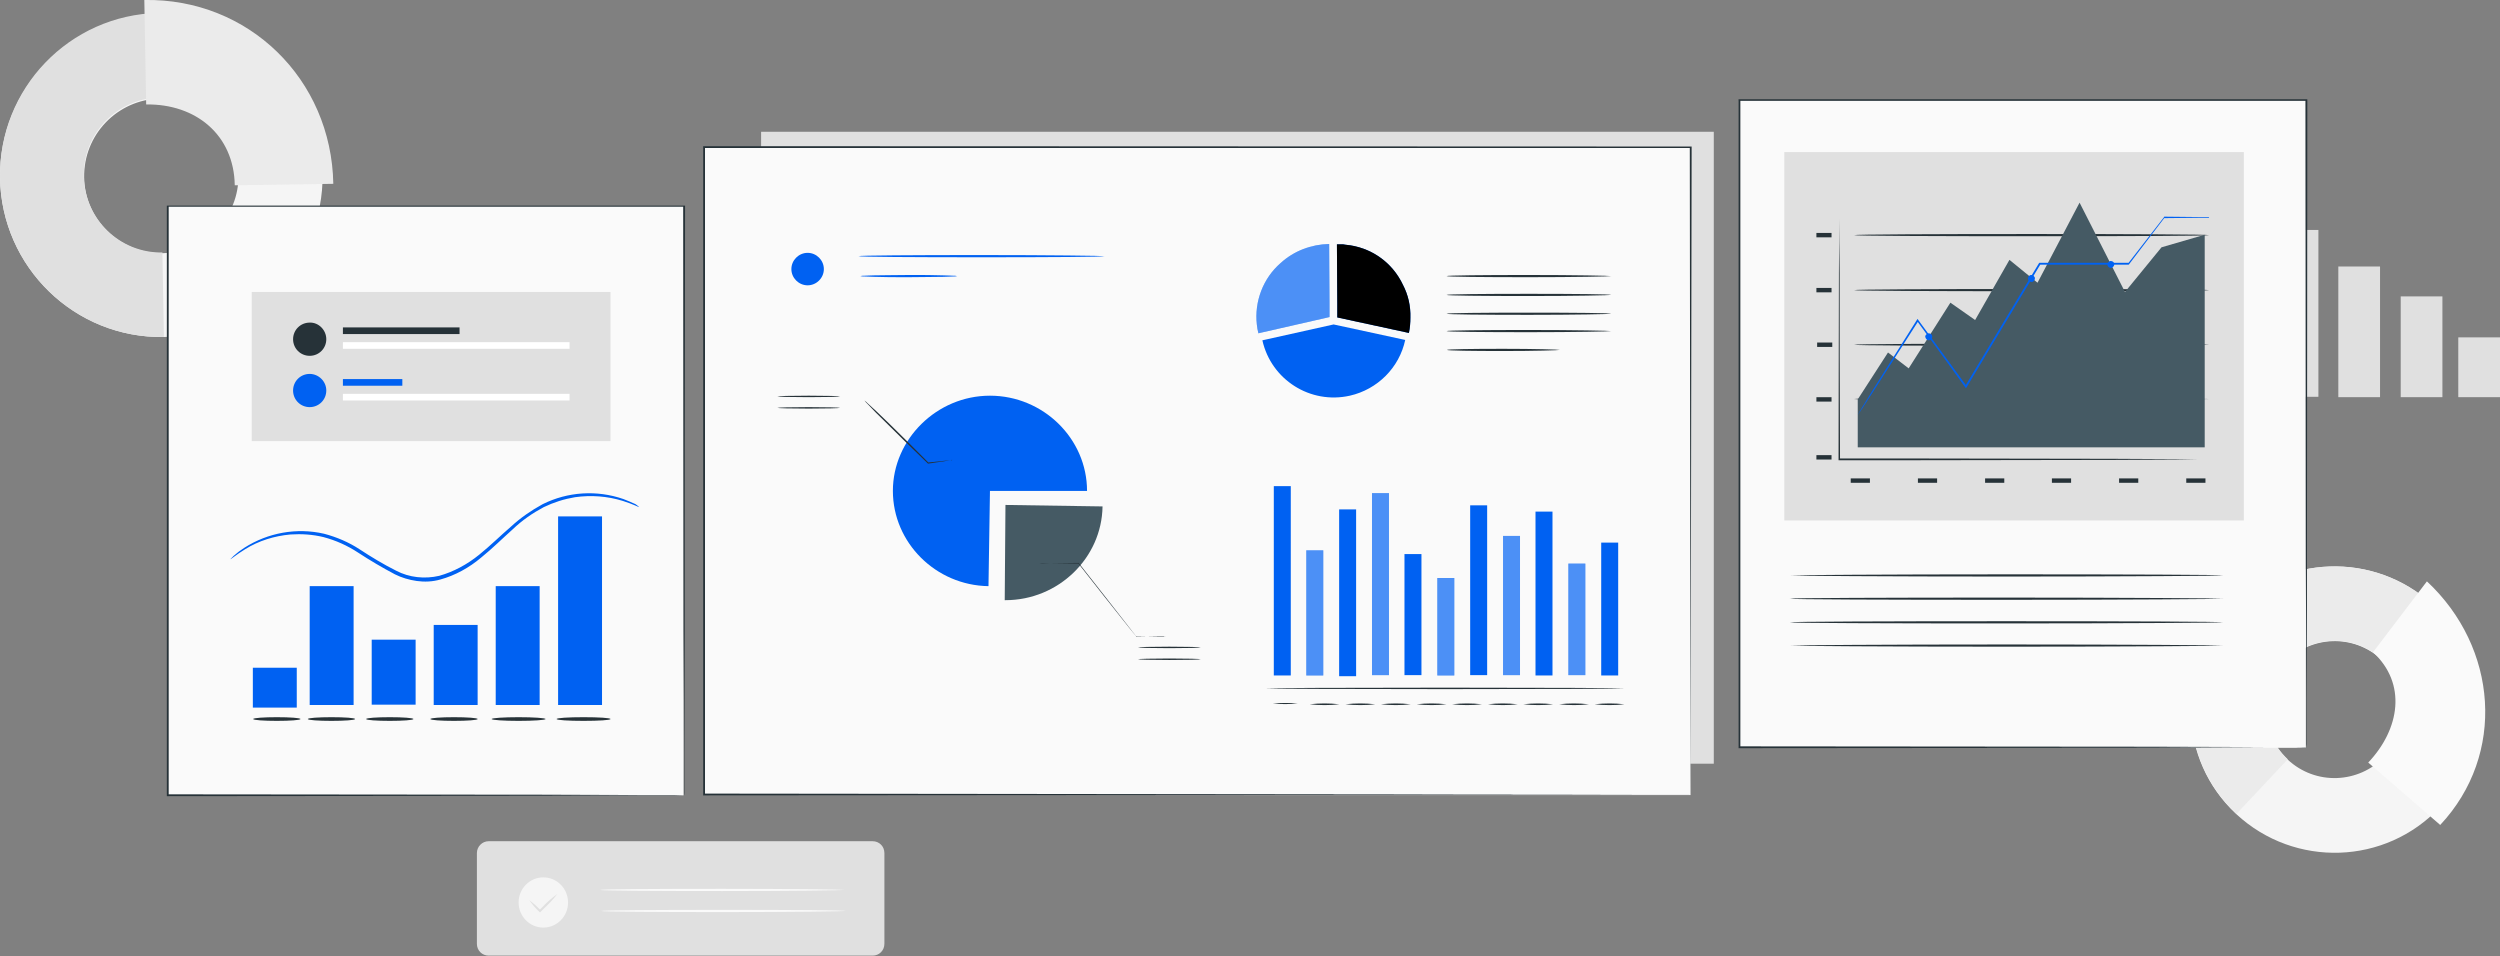 <svg version="1.1" id="Layer_1" xmlns="http://www.w3.org/2000/svg" x="0" y="0" viewBox="0 0 677.3 259.1" xml:space="preserve"><rect x="0" y="0" width="677.3" height="259.1" fill="#808080" stroke="none"/><style>.st0{fill:#e0e0e0}.st1{fill:#f5f5f5}.st2{fill:#ebebeb}.st3{fill:#fafafa}.st4{fill:#263238}.st5{fill:#455a64}.st6{fill:#0061f2}.st7{opacity:.3}.st8{fill:#fff}</style><g id="freepik--background-complete--inject-2"><path class="st0" d="M206.2 35.7h258.1v171.2H206.2z"/><path class="st1" d="M0 48.2C-.3 24 19.1 4.2 43.2 3.9s44 19.1 44.2 43.2c.3 24.1-19 43.9-43 44.2C20.3 91.7.4 72.4 0 48.2zm64.6-1c-.2-11.5-9.8-20.7-21.3-20.5-11.5.3-20.7 9.8-20.5 21.4.2 11.5 9.7 20.6 21.2 20.5 11.7-.3 20.9-9.9 20.6-21.4z"/><path class="st0" d="M0 48.2C-.4 24 18.8 4 43 3.5l.4 22.9c-11.6.2-20.9 9.7-20.7 21.3.2 11.6 9.7 20.9 21.3 20.7l.4 22.9C20.2 91.7.4 72.4 0 48.2z"/><path class="st2" d="M39.1 0c28.2-.5 50.7 21.4 51.2 49.8l-26.7.4c-.2-13.6-10.5-22.1-24-21.9L39.1 0z"/><path class="st0" d="M616.8 62.3h11.3v45.2h-11.3zm16.7 9.9h11.3v35.4h-11.3zm16.9 8.1h11.3v27.3h-11.3zM666 91.4h11.3v16.2H666z"/><path class="st1" d="M659.1 163.9c-15.8-14.6-40.3-13.8-55.1 1.9-14.6 15.5-13.9 40 1.7 54.6l.2.2c15.8 14.6 40.4 13.8 55.1-1.9 14.6-15.5 13.8-40-1.7-54.6-.1-.1-.1-.2-.2-.2zm-13 41c-7.1 7.5-18.8 7.9-26.3.9-7.5-6.9-7.9-18.6-1-26.1l.1-.1c7.1-7.5 18.8-7.9 26.3-.9 7.5 6.9 7.9 18.6.9 26.2.1-.1 0-.1 0 0z"/><path class="st2" d="M604 165.7c14.7-15.6 39.3-16.4 55.1-1.9l-13.9 14.8c-7.5-7-19.3-6.6-26.3.9-7 7.4-6.6 19.1.8 26.1l.1.1-13.9 14.8c-15.6-14.5-16.5-39-2-54.6 0-.1.1-.1.1-.2z"/><path class="st3" d="M657.5 157.5c19.2 17.9 21.5 46.9 3.6 66l-19.5-16.9c8.6-9.1 10.5-21.4 1.3-29.9l14.6-19.2z"/><path class="st0" d="M132.4 227.9h104c1.8 0 3.2 1.4 3.2 3.2v24.6c0 1.8-1.4 3.2-3.2 3.2h-104c-1.8 0-3.2-1.4-3.2-3.2v-24.6c0-1.7 1.4-3.2 3.2-3.2z"/><ellipse class="st1" cx="147.2" cy="244.5" rx="6.7" ry="6.8"/><path class="st0" d="M151 242.2c-1.1 1.4-2.3 2.7-3.6 3.9l-.9.9-.2.2-.2-.2c-1-.9-1.9-2-2.7-3.1 1.1.8 2.1 1.7 3.1 2.7h-.4l.9-.9c1.2-1.3 2.6-2.5 4-3.5z"/><path class="st3" d="M228.8 241.1c0 .1-14.8.3-33.1.3s-33.1-.1-33.1-.3 14.8-.3 33.1-.3 33.1.2 33.1.3zm.3 5.7c0 .1-14.8.3-33.1.3s-33.1-.1-33.1-.3 14.8-.3 33.1-.3 33.1.1 33.1.3z"/></g><g id="freepik--Screens--inject-2"><path class="st3" d="M190.7 40H458v175.4H190.7z"/><path class="st4" d="M458 215.3c0-1.7-.1-68.4-.2-175.4l.2.2H190.7l.3-.3v175.4l-.2-.2 267.2.3-267.3.2h-.2V39.6h.3l267.3.1h.2v.2c-.2 107-.3 173.7-.3 175.4z"/><path class="st5" d="M272.4 136.8l26.3.4c-.2 14-12 25.4-26.3 25.4h-.2l.2-25.8z"/><path class="st4" d="M315.9 172.4h-2.2l-5.9.1v-.1c-2.4-2.9-5.4-6.8-8.7-10.9l-7-8.9.1.1-7.7-.1-2.2.1h-.8c.3 0 .5-.1.8-.1h2.2l7.7-.1h.1v.1l7 8.9 8.6 11-.1-.1 5.9.1h1.6c.1-.1.4-.1.6-.1zm9.4 3c0 .1-3.8.2-8.5.2s-8.5-.1-8.5-.2 3.8-.2 8.5-.2 8.5.1 8.5.2zm0 3.2c0 .1-3.8.2-8.5.2s-8.5-.1-8.5-.2 3.8-.2 8.5-.2 8.5.1 8.5.2z"/><path class="st6" d="M268.2 133l-.4 25.8c-14.3-.2-25.9-11.8-25.9-25.8s11.9-25.8 26.3-25.8 26.3 11.6 26.3 25.8h-26.3z"/><path class="st4" d="M258 124.6c-.1.1-.3.1-.5.1l-1.3.2-4.7.7h-.1l-.1-.1-6.3-6.1c-3-3-5.8-5.7-7.7-7.6l-2.3-2.4c-.3-.3-.6-.6-.8-.9.3.2.6.5.9.8l2.4 2.2c2 1.9 4.8 4.6 7.8 7.6l6.2 6.2h-.1l4.8-.5 1.3-.1c.2-.1.3-.1.5-.1zm-30.4-17.2c0 .1-3.8.2-8.5.2s-8.5-.1-8.5-.2 3.8-.2 8.5-.2 8.5.1 8.5.2zm0 3.1c0 .1-3.8.2-8.5.2s-8.5-.1-8.5-.2 3.8-.2 8.5-.2 8.5.1 8.5.2z"/><path class="st6" d="M360.2 82.1l-.1-16c-4.9.1-9.6 1.9-13.2 5.2-4.7 4.1-7.1 10.4-6.4 16.6.1.8.2 1.6.4 2.3v.1l19.3-4.4v-3.8z"/><g class="st7"><path class="st8" d="M360.2 82.1l-.1-16c-4.9.1-9.6 1.9-13.2 5.2-4.7 4.1-7.1 10.4-6.4 16.6.1.8.2 1.6.4 2.3v.1l19.3-4.4v-3.8z"/></g><path class="st6" d="M380.1 77.2c-2.9-6.2-8.8-10.3-15.6-10.9l-.6-.1h-1.7l.1 16V86l19.4 4.2c.3-1.4.4-2.8.4-4.1.1-3.2-.6-6.2-2-8.9z"/><path d="M380.1 77.2c-2.9-6.2-8.8-10.3-15.6-10.9l-.6-.1h-1.7l.1 16V86l19.4 4.2c.3-1.4.4-2.8.4-4.1.1-3.2-.6-6.2-2-8.9z"/><path class="st6" d="M361.3 87.9L342 92.2c2.4 10.7 13 17.4 23.7 15 7.5-1.7 13.4-7.6 15-15.1l-19.4-4.2"/><path class="st4" d="M436.5 85c0 .1-10 .3-22.3.3s-22.3-.1-22.3-.3 10-.3 22.3-.3 22.3.1 22.3.3zm0-5.1c0 .1-10 .3-22.3.3s-22.3-.1-22.3-.3 10-.3 22.3-.3 22.3.1 22.3.3zm0-5.1c0 .1-10 .3-22.3.3s-22.3-.1-22.3-.3 10-.3 22.3-.3 22.3.2 22.3.3zm0 14.9c0 .1-10 .3-22.3.3s-22.3-.1-22.3-.3 10-.3 22.3-.3 22.3.2 22.3.3zm-13.9 5.1c0 .1-6.9.3-15.3.3S392 95 392 94.8s6.9-.3 15.3-.3 15.3.2 15.3.3z"/><path class="st6" d="M345.1 131.7h4.6V183h-4.6zm8.8 17.4h4.6V183h-4.6zm8.9-11.1h4.6v45.2h-4.6zm8.9-4.4h4.6v49.3h-4.6zm8.8 16.5h4.6v32.8h-4.6zm8.9 6.5h4.6V183h-4.6zm8.9-19.7h4.6v46h-4.6zm8.9 8.3h4.6v37.7h-4.6zm8.8-6.6h4.6V183H416zm8.9 14.1h4.6v30.2h-4.6zm8.9-5.7h4.6v36h-4.6z"/><path class="st4" d="M440.2 186.5c0 .1-21.8.2-48.7.2s-48.7-.1-48.7-.2 21.8-.2 48.7-.2 48.7.1 48.7.2zm-88.6 4.1c-2.3.2-4.6.2-6.8 0 2.3-.2 4.6-.2 6.8 0zm11.3.2c-2.7.3-5.4.3-8.1 0 2.7-.3 5.4-.3 8.1 0zm9.7 0c-2.7.3-5.4.3-8.1 0 2.6-.3 5.4-.3 8.1 0zm9.6 0c-2.7.3-5.4.3-8.1 0 2.7-.3 5.4-.3 8.1 0zm9.7 0c-2.7.3-5.4.3-8.1 0 2.6-.3 5.4-.3 8.1 0zm9.6 0c-2.7.3-5.4.3-8.1 0 2.7-.3 5.4-.3 8.1 0zm9.7 0c-2.7.3-5.4.3-8.1 0 2.6-.3 5.4-.3 8.1 0zm9.6 0c-2.7.3-5.4.3-8.1 0 2.6-.3 5.4-.3 8.1 0zm9.7 0c-2.7.3-5.4.3-8.1 0 2.6-.3 5.3-.3 8.1 0zm9.6 0c-2.7.3-5.4.3-8.1 0 2.7-.3 5.4-.3 8.1 0z"/><g class="st7"><path class="st8" d="M353.9 149.1h4.6V183h-4.6z"/></g><g class="st7"><path class="st8" d="M371.7 133.6h4.6v49.3h-4.6z"/></g><g class="st7"><path class="st8" d="M389.4 156.6h4.6V183h-4.6z"/></g><g class="st7"><path class="st8" d="M407.2 145.2h4.6v37.7h-4.6z"/></g><g class="st7"><path class="st8" d="M424.9 152.7h4.6v30.2h-4.6z"/></g><path class="st6" d="M223.2 72.9c0 2.4-2 4.4-4.4 4.4s-4.4-2-4.4-4.4c0-2.4 2-4.4 4.4-4.4 2.4 0 4.4 2 4.4 4.4zm76-3.5c0 .2-14.9.3-33.3.3s-33.3-.1-33.3-.3 14.9-.3 33.3-.3 33.3.2 33.3.3zm-39.9 5.4c-.3.1-.7.1-1 .1l-2.8.1c-2.4 0-5.7.1-9.3.1s-6.9 0-9.3-.1l-2.8-.1c-.3 0-.7 0-1-.1.3-.1.7-.1 1-.1.7 0 1.6-.1 2.8-.1 2.4 0 5.6-.1 9.3-.1s6.9 0 9.3.1c1.2 0 2.2.1 2.8.1.4 0 .7 0 1 .1z"/><path class="st3" d="M45.3 55.8h139.9v159.7H45.3z"/><path class="st4" d="M185.3 215.5v-11.6c0-7.5 0-18.6-.1-32.6 0-28-.1-67.9-.1-115.5l.2.2H45.4l.3-.3v159.7l-.2-.2 101.3.1 28.4.1h7.5l2.6.1h-10l-28.3.1-101.6.1h-.2v-160h140.4v.2c-.1 47.7-.1 87.6-.1 115.7 0 14-.1 25-.1 32.5v10.8c0 .5-.1.6-.1.6z"/><path class="st6" d="M173.2 137.4c0 .1-1.6-.8-4.5-1.7-4.2-1.3-8.6-1.6-12.9-1-3 .5-5.8 1.4-8.5 2.7-3 1.6-5.9 3.6-8.4 6-2.7 2.4-5.5 5.2-8.6 7.7-3.2 2.7-7 4.8-11 5.9-2.1.6-4.3.7-6.4.4-2.1-.3-4.1-.9-5.9-1.8-3.4-1.8-6.8-3.8-10-5.9-2.9-1.9-6-3.3-9.4-4.2-2.9-.7-5.9-.9-8.9-.7-4.4.4-8.6 1.7-12.3 4-2.6 1.6-3.9 2.8-4 2.7l.9-.9c.9-.8 1.8-1.5 2.9-2.2 6.4-4.1 14.2-5.5 21.6-3.8 3.4.9 6.7 2.3 9.6 4.2 3.2 2.1 6.5 4.1 9.9 5.8 3.6 1.9 7.8 2.3 11.7 1.4 3.9-1.1 7.6-3.1 10.8-5.7 3.1-2.5 5.8-5.2 8.6-7.6 2.6-2.4 5.5-4.4 8.6-6.1 6.8-3.4 14.7-3.9 21.9-1.4 1.1.4 2.2.9 3.3 1.4.4.3.7.5 1 .8zm-89.3 21.4h11.9V191H83.9zm50.4 0h11.9V191h-11.9z"/><path class="st6" d="M151.2 139.9h11.9V191h-11.9zm-82.7 41h11.9v10.8H68.5zm32.2-7.6h11.9v17.6h-11.9zm16.8-4h11.9V191h-11.9z"/><path class="st4" d="M96.2 194.8c0 .3-2.9.5-6.4.5s-6.4-.2-6.4-.5 2.9-.5 6.4-.5c3.6 0 6.4.2 6.4.5zm-14.8 0c0 .3-2.9.5-6.4.5s-6.4-.2-6.4-.5 2.9-.5 6.4-.5 6.4.2 6.4.5zm84 0c0 .3-3.2.5-7.3.5s-7.3-.2-7.3-.5 3.2-.5 7.3-.5 7.3.2 7.3.5z"/><ellipse class="st4" cx="140.5" cy="194.8" rx="7.3" ry=".5"/><path class="st4" d="M129.4 194.8c0 .3-2.9.5-6.4.5s-6.4-.2-6.4-.5 2.9-.5 6.4-.5 6.4.2 6.4.5zm-17.4 0c0 .3-2.9.5-6.4.5s-6.4-.2-6.4-.5 2.9-.5 6.4-.5 6.4.2 6.4.5z"/><path class="st0" d="M68.2 79.1h97.2v40.4H68.2z"/><path class="st4" d="M88.4 91.9c0 2.5-2 4.5-4.5 4.5s-4.5-2-4.5-4.5 2-4.5 4.5-4.5c2.4-.1 4.5 2 4.5 4.5zm4.5-3.2h31.6v1.8H92.9z"/><path class="st8" d="M92.9 92.7h61.4v1.8H92.9z"/><path class="st6" d="M88.4 105.8c0 2.5-2 4.5-4.5 4.5s-4.5-2-4.5-4.5 2-4.5 4.5-4.5c2.4 0 4.5 2 4.5 4.5zm4.5-3.1H109v1.8H92.9z"/><path class="st8" d="M92.9 106.7h61.4v1.8H92.9z"/><path class="st3" d="M471.1 27.2h153.6v175.4H471.1z"/><path class="st4" d="M624.8 202.5v-12.7c0-8.3 0-20.4-.1-35.8 0-30.8-.1-74.6-.1-126.9l.2.2H471.2l.3-.3v175.4l-.2-.2 111.4.1 31.2.1h8.2l2.7.1c.1-.1-.9-.1-2.7-.1h-8.2l-31.1.2-111.6.1h-.2V26.9h154.1v.2c0 52.4-.1 96.2-.1 127 0 15.4 0 27.5-.1 35.7v11.8c-.1.6-.1.9-.1.9z"/><path class="st0" d="M483.4 41.2h124.5V141H483.4z"/><path class="st4" d="M492.1 123.3h4.1v1.2h-4.1zm9.3 6.3h5.2v1.2h-5.2zm18.2 0h5.2v1.2h-5.2zm18.2 0h5.2v1.2h-5.2zm18.1 0h5.2v1.2h-5.2zm18.2 0h5.2v1.2h-5.2zm18.2 0h5.2v1.2h-5.2zm-100.2-22h4.1v1.2h-4.1zm0-29.6h4.1v1.2h-4.1zm0-14.9h4.1v1.2h-4.1zm.2 29.7h4.1V94h-4.1zm105.1 31.7h-6.7l-18.2.1-60 .1h-14.4v-.3c0-20 .1-37.7.1-50.3 0-6.3.1-11.4.1-14.9v-5.3 5.3c0 3.5 0 8.6.1 14.9 0 12.7 0 30.3.1 50.3l-.3-.2h14.2l60 .1 18.2.1 5 .1h1.8z"/><path class="st4" d="M598.5 93.4c0 .1-21.5.3-48.1.3s-48.1-.1-48.1-.3 21.5-.3 48.1-.3 48.1.1 48.1.3zm0-14.8c0 .2-21.5.3-48.1.3s-48.1-.1-48.1-.3 21.5-.3 48.1-.3 48.1.1 48.1.3zm0-14.9c0 .2-21.5.3-48.1.3s-48.1-.1-48.1-.3 21.5-.3 48.1-.3 48.1.1 48.1.3zm0 44.4c0 .1-21.5.3-48.1.3s-48.1-.1-48.1-.3 21.5-.3 48.1-.3 48.1.2 48.1.3z"/><path class="st5" d="M503.3 121.3v-13.1l8.2-12.7 5.6 4.3L528.4 82l6.7 4.7 9.3-16.3 7.6 6.2 11.4-21.7 12.3 24.2 9.9-12.1 11.7-3.4v57.6h-94z"/><path class="st6" d="M598.5 59h-3.2l-9 .1.1-.1-9.6 12.6-.1.1h-24.1l.2-.1c-3.2 5.3-6.6 11-10.1 16.8l-9.9 16.5-.2.3-.2-.3c-4.7-6.5-9.1-12.6-13-17.9h.3l-11.9 18.6-3.3 5.1-.9 1.3c-.2.3-.3.4-.3.4s.1-.2.3-.5l.8-1.4 3.2-5.2 11.7-18.6.2-.3.2.3 13.1 17.9h-.4l9.9-16.5 10.1-16.8.1-.1h24.3l-.2.1 9.7-12.5v-.1h.1l9 .1h3l.1.2z"/><path class="st6" d="M523.5 91.2c0 .5-.4.9-.9 1-.5 0-.9-.4-1-.9s.4-.9.9-1c.6 0 1 .4 1 .9zm27.8-15.8c0 .5-.4 1-.9 1s-1-.4-1-.9.4-1 .9-1h.1c.4.1.9.4.9.9zm21.5-3.8c0 .5-.4.9-.9 1-.5 0-.9-.4-1-.9 0-.5.4-.9.9-1 .6 0 1 .4 1 .9z"/><path class="st4" d="M602.3 155.9c0 .1-26.3.3-58.7.3s-58.6-.2-58.6-.3 26.3-.3 58.7-.3 58.6.1 58.6.3zm0 6.3c0 .1-26.3.3-58.7.3s-58.7-.1-58.7-.3 26.3-.3 58.7-.3 58.7.2 58.7.3zm0 6.4c0 .1-26.3.3-58.7.3s-58.7-.1-58.7-.3 26.3-.3 58.7-.3 58.7.1 58.7.3zm0 6.3c0 .1-26.3.3-58.7.3s-58.6-.2-58.6-.3 26.3-.3 58.7-.3 58.6.2 58.6.3z"/></g></svg>